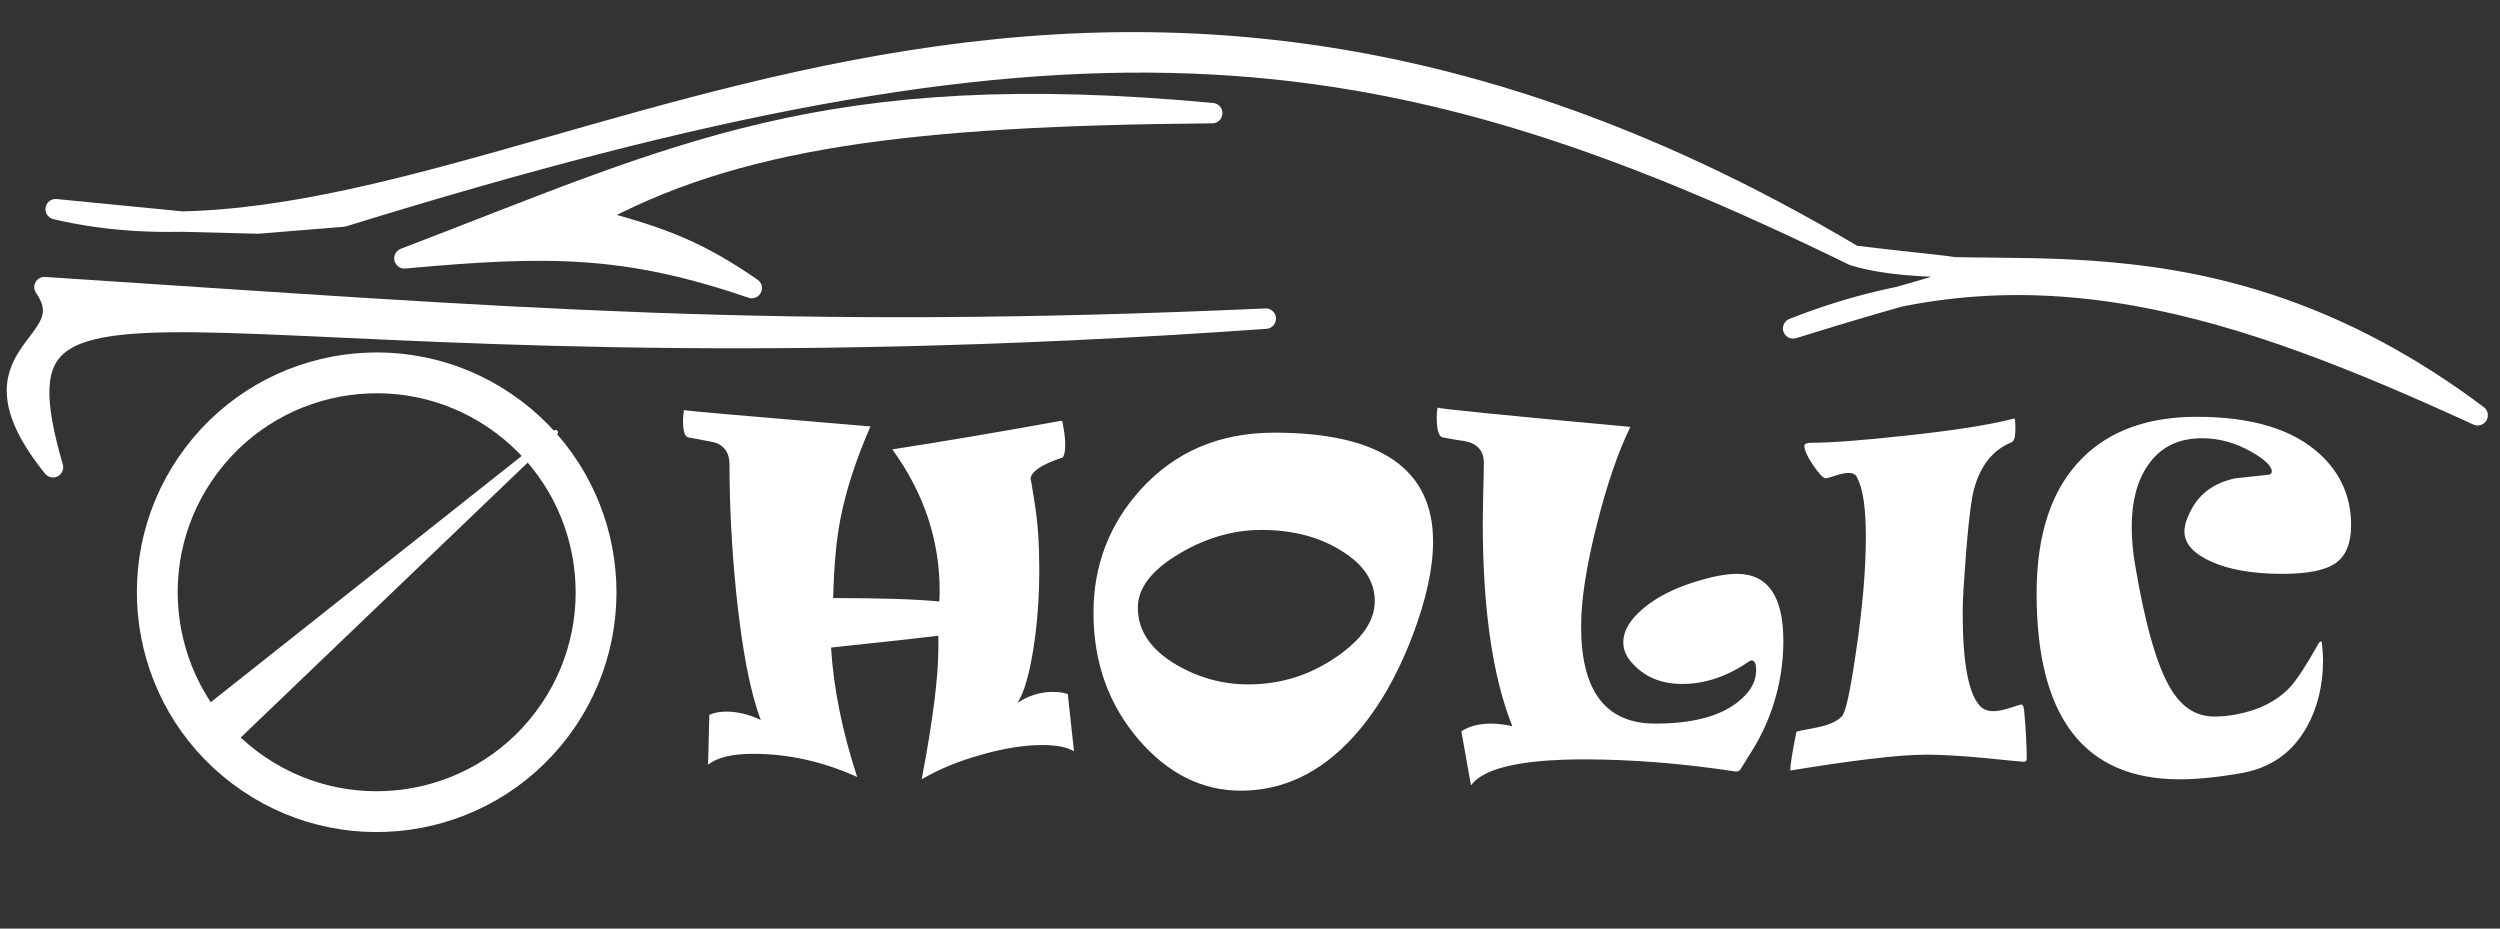<svg width="490" height="182" viewBox="0 0 490 182" fill="none" xmlns="http://www.w3.org/2000/svg">
<rect x="0" y="0" width="490" height="182" fill="#333333" stroke="none"/>
<g id="BODY">
<g id="Vector 1">
<path d="M35.695 43.43C27.226 43.618 18.978 42.909 10.913 41.002L35.695 43.43C115.072 41.663 213.832 -38.937 363.318 50.094C372.908 51.29 379.555 51.864 383.13 52.396C408.535 52.939 444.095 50.245 485.62 81.392C446.048 63.268 410.631 50.313 372.128 58.184C366.791 59.718 359.914 61.717 351.455 64.368C358.468 61.603 365.346 59.571 372.128 58.184C386.097 54.17 389.517 53.348 383.13 52.396C375.597 52.235 368.957 51.79 363.318 50.094C268.841 3.916 210.026 -1.67 67.239 42.455L50.517 43.812L35.695 43.43Z" fill="white"/>
<path d="M363.318 50.094C197.884 -48.435 94.576 60.792 10.913 41.002L35.695 43.43L50.517 43.812L67.239 42.455C210.026 -1.67 268.841 3.916 363.318 50.094ZM363.318 50.094C387.971 57.511 431.782 41.01 485.62 81.392C439.077 60.075 398.283 45.91 351.455 64.368C394.446 50.897 396.584 54.244 363.318 50.094Z" stroke="white" stroke-width="4" stroke-linecap="round" stroke-linejoin="round"/>
</g>
<path id="Vector 2" d="M237.593 22.172C161.758 15.129 133.193 29.989 79.264 50.637C107.475 48.057 122.716 48.029 147.343 56.462C137.168 49.47 130.161 46.479 115.436 42.755C144.027 26.878 178.25 22.675 237.593 22.172Z" fill="white" stroke="white" stroke-width="4" stroke-linecap="round" stroke-linejoin="round"/>
<path id="Vector 3" d="M10.39 91.583C-8.293 68.383 16.931 68.017 8.706 56.276C102.096 62.379 151.939 66.753 248.089 62.453C38.197 77.381 -4.594 39.997 10.39 91.583Z" fill="white" stroke="white" stroke-width="4" stroke-linecap="round" stroke-linejoin="round"/>
</g>
<path id="HOLIC" d="M210.502 147.244C209.13 146.432 207.073 146.026 204.329 146.026C200.83 146.026 196.896 146.642 192.529 147.874C188.05 149.106 184.089 150.729 180.646 152.745C182.829 141.351 183.921 132.743 183.921 126.92V124.61C181.009 124.974 173.997 125.744 162.883 126.92C163.387 134.954 165.094 143.409 168.006 152.283C161.287 149.26 154.498 147.748 147.64 147.748C143.496 147.748 140.543 148.462 138.779 149.89L139.031 140.105C139.955 139.686 141.075 139.476 142.391 139.476C144.546 139.476 146.786 140.021 149.109 141.113C147.066 135.738 145.47 127.508 144.322 116.422C143.426 107.576 142.979 99.093 142.979 90.975C142.979 88.875 142.083 87.475 140.291 86.775C140.207 86.719 138.415 86.37 134.916 85.726C134.216 85.614 133.866 84.466 133.866 82.282C133.866 82.058 133.894 81.722 133.95 81.274C134.006 80.799 134.034 80.505 134.034 80.393C135.014 80.561 147.206 81.624 170.609 83.584C167.726 90.191 165.752 96.294 164.688 101.893C163.905 105.98 163.443 111.089 163.303 117.22C172.653 117.22 179.582 117.444 184.089 117.892C184.145 117.332 184.173 116.646 184.173 115.834C184.173 105.84 181.079 96.588 174.893 88.077C184.691 86.565 195.763 84.69 208.108 82.45C208.192 82.45 208.318 82.996 208.486 84.088C208.682 85.18 208.78 86.216 208.78 87.195C208.78 88.427 208.612 89.253 208.276 89.673C204.077 91.045 201.978 92.486 201.978 93.998C201.978 93.494 202.257 95.076 202.817 98.743C203.405 102.382 203.699 106.652 203.699 111.551C203.699 117.234 203.293 122.567 202.481 127.55C201.67 132.505 200.648 135.906 199.416 137.754C201.628 136.326 203.923 135.612 206.303 135.612C207.479 135.612 208.472 135.752 209.284 136.032L210.502 147.244ZM280.881 106.134C280.881 111.369 279.537 117.528 276.85 124.61C273.742 132.757 269.851 139.392 265.176 144.515C258.793 151.485 251.472 154.971 243.214 154.971C235.627 154.971 228.965 151.653 223.226 145.019C217.291 138.132 214.323 129.831 214.323 120.117C214.323 110.851 217.389 102.816 223.52 96.014C230.266 88.539 239.015 84.802 249.765 84.802C270.509 84.802 280.881 91.912 280.881 106.134ZM269.459 117.808C269.459 113.888 267.247 110.585 262.824 107.897C258.513 105.21 253.32 103.866 247.245 103.866C241.758 103.866 236.411 105.406 231.204 108.485C225.745 111.705 223.016 115.246 223.016 119.109C223.016 123.617 225.549 127.354 230.616 130.321C235.011 132.869 239.701 134.143 244.684 134.143C250.954 134.143 256.679 132.365 261.858 128.81C266.925 125.366 269.459 121.699 269.459 117.808ZM349.538 125.66C349.538 129.887 348.894 134.017 347.606 138.048C346.683 140.959 345.409 143.787 343.785 146.53C342.889 147.93 342.007 149.344 341.14 150.771C340.916 151.135 340.538 151.275 340.006 151.191C329.676 149.624 319.85 148.84 310.527 148.84C298.21 148.84 290.805 150.534 288.313 153.921L286.424 143.339C287.936 142.331 289.881 141.827 292.261 141.827C293.465 141.827 294.85 141.995 296.418 142.331C292.555 132.673 290.623 119.375 290.623 102.438C290.623 101.179 290.651 99.261 290.707 96.686C290.791 94.082 290.833 92.094 290.833 90.723C290.833 88.343 289.559 86.915 287.012 86.439C286.088 86.328 284.66 86.09 282.729 85.726C281.973 85.53 281.595 84.186 281.595 81.694C281.595 81.05 281.651 80.449 281.763 79.889C282.295 80.141 294.892 81.4 319.556 83.668C317.176 88.511 315.007 94.81 313.047 102.564C310.947 110.767 309.897 117.514 309.897 122.805C309.897 135.486 314.741 141.827 324.427 141.827C331.453 141.827 336.744 140.497 340.3 137.838C342.903 135.906 344.205 133.737 344.205 131.329C344.205 130.069 343.897 129.439 343.281 129.439C343.141 129.439 343.001 129.495 342.861 129.607C338.578 132.575 334.183 134.059 329.676 134.059C325.561 134.059 322.271 132.659 319.808 129.859C318.716 128.628 318.17 127.312 318.17 125.912C318.17 123.617 319.5 121.377 322.159 119.193C324.735 117.038 328.108 115.316 332.279 114.028C335.583 112.993 338.298 112.475 340.426 112.475C346.501 112.475 349.538 116.87 349.538 125.66ZM397.241 148.756C397.241 149.12 397.045 149.302 396.653 149.302C396.345 149.302 393.84 149.064 389.137 148.588C384.462 148.14 380.57 147.916 377.463 147.916C372.424 147.916 363.563 148.952 350.882 151.023C350.882 149.988 351.288 147.454 352.1 143.423C352.128 143.367 353.331 143.115 355.711 142.667C358.286 142.191 360.064 141.421 361.044 140.357C361.772 139.574 362.696 135.276 363.815 127.466C365.075 118.983 365.705 111.551 365.705 105.168C365.705 99.569 365.131 95.706 363.983 93.578C363.731 92.99 363.158 92.696 362.262 92.696C361.618 92.696 360.764 92.878 359.7 93.242C358.636 93.578 358.021 93.746 357.853 93.746C357.377 93.746 356.551 92.892 355.375 91.185C354.227 89.477 353.653 88.203 353.653 87.363C353.653 86.971 354.171 86.775 355.207 86.775C358.958 86.775 365.047 86.314 373.474 85.39C383.132 84.354 390.229 83.234 394.764 82.03C394.932 81.862 395.016 82.576 395.016 84.172C395.016 85.628 394.764 86.467 394.26 86.691C390.536 88.203 388.059 91.367 386.827 96.182C386.155 98.925 385.497 105.308 384.854 115.33C384.742 117.15 384.686 118.745 384.686 120.117C384.686 129.803 385.805 135.878 388.045 138.342C388.689 139.042 389.585 139.392 390.732 139.392C391.544 139.392 392.608 139.182 393.924 138.762C395.268 138.314 396.037 138.09 396.233 138.09C396.485 138.09 396.653 138.496 396.737 139.308C397.073 143.087 397.241 146.236 397.241 148.756ZM460.817 102.942C460.817 106.442 459.824 108.905 457.836 110.333C455.848 111.761 452.349 112.475 447.338 112.475C441.571 112.475 436.896 111.663 433.312 110.039C429.869 108.471 428.147 106.512 428.147 104.16C428.147 102.928 428.637 101.431 429.617 99.667C431.325 96.56 434.166 94.586 438.142 93.746C440.381 93.522 442.607 93.284 444.818 93.032C445.126 92.864 445.28 92.668 445.28 92.444C445.28 91.353 443.909 90.037 441.165 88.497C438.086 86.761 434.894 85.894 431.591 85.894C426.916 85.894 423.374 87.671 420.967 91.227C418.867 94.278 417.817 98.295 417.817 103.278C417.817 105.742 418.055 108.317 418.531 111.005C420.491 122.623 422.814 130.643 425.502 135.066C427.658 138.65 430.485 140.441 433.984 140.441C435.272 140.441 436.574 140.329 437.89 140.105C442.537 139.294 446.176 137.502 448.808 134.73C450.095 133.387 452.013 130.447 454.561 125.912C454.896 125.688 455.064 125.66 455.064 125.828C455.232 127.2 455.316 128.376 455.316 129.355C455.316 134.311 454.253 138.692 452.125 142.499C449.326 147.51 445.056 150.52 439.317 151.527C434.726 152.339 430.695 152.745 427.224 152.745C408.523 152.745 399.173 140.609 399.173 116.338C399.173 104.58 402.168 95.72 408.159 89.757C413.562 84.382 421.037 81.694 430.583 81.694C441.389 81.694 449.438 84.144 454.729 89.043C458.788 92.794 460.817 97.427 460.817 102.942Z" fill="white"/>
<g id="wheel">
<circle id="Ellipse 1" cx="73.828" cy="116.081" r="43" transform="rotate(-52.959 73.828 116.081)" stroke="white" stroke-width="8"/>
<path id="Vector 4" d="M108.871 84.765L43.88 147.024L38 140.886L108.871 84.765Z" fill="white" stroke="white" stroke-linejoin="round"/>
</g>
</svg>
